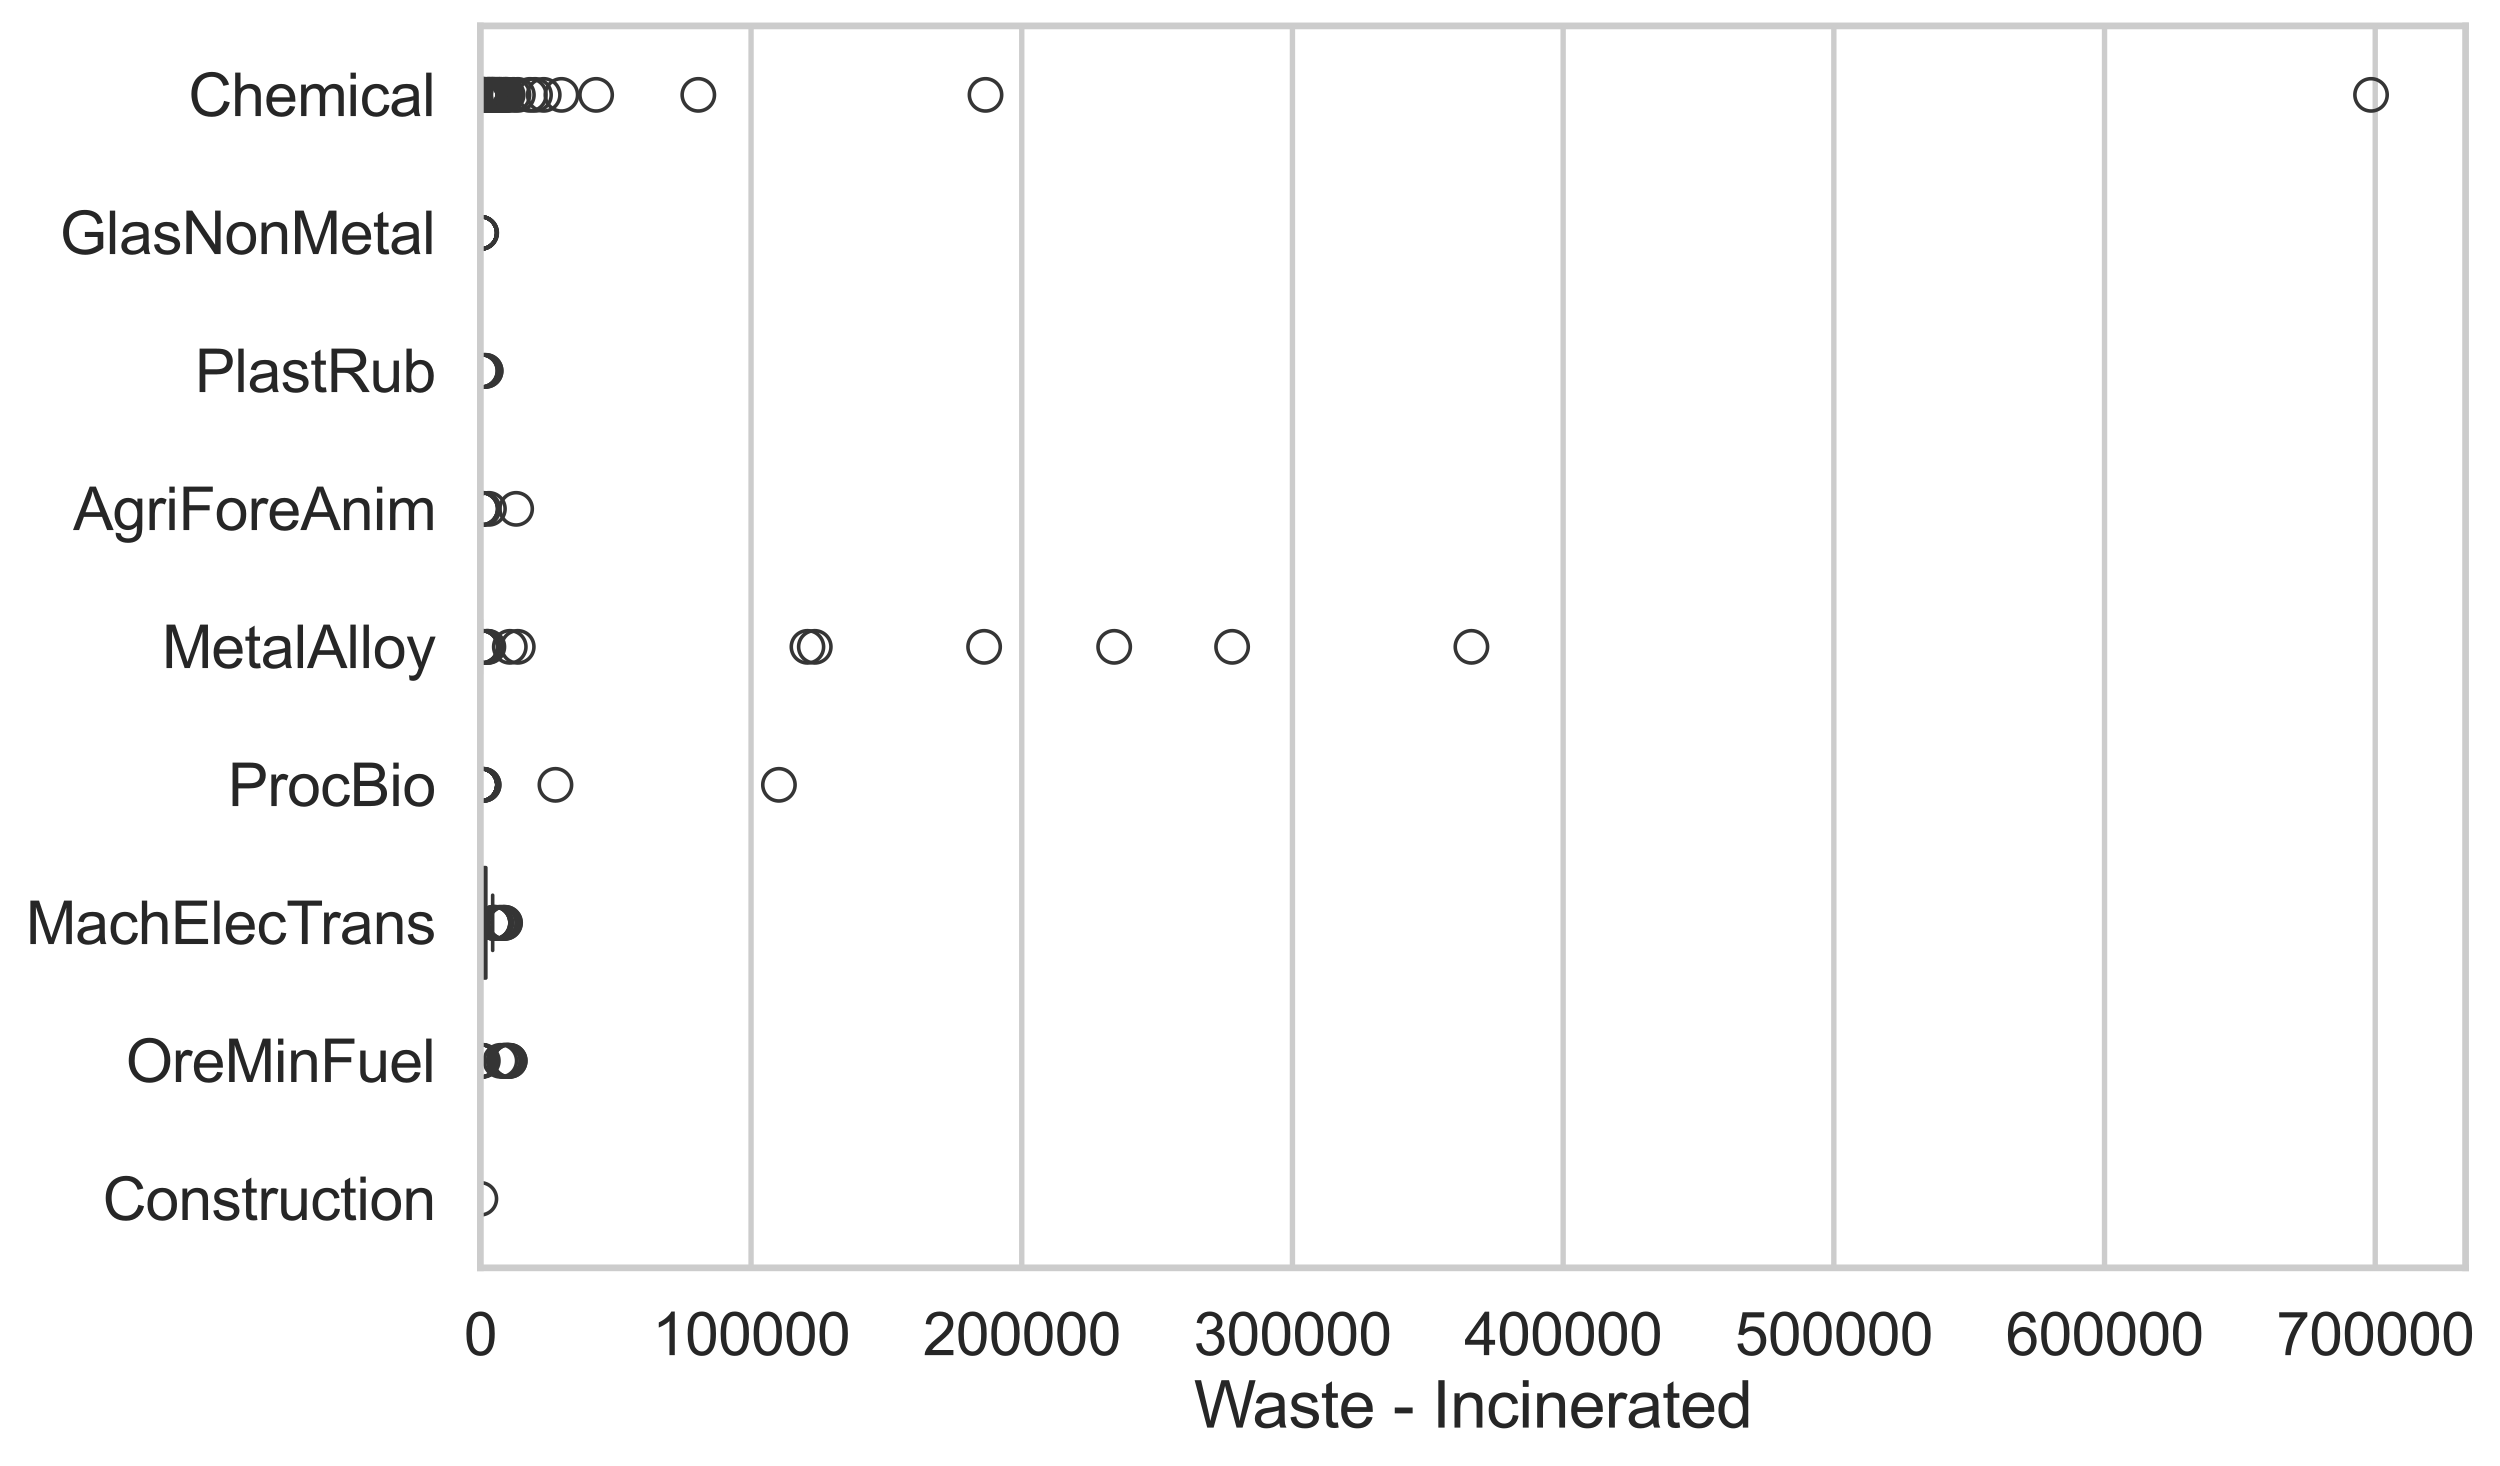 <?xml version="1.0" encoding="utf-8" standalone="no"?>
<!DOCTYPE svg PUBLIC "-//W3C//DTD SVG 1.1//EN"
  "http://www.w3.org/Graphics/SVG/1.1/DTD/svg11.dtd">
<svg xmlns:xlink="http://www.w3.org/1999/xlink" width="695.812pt" height="408.111pt" viewBox="0 0 695.812 408.111" xmlns="http://www.w3.org/2000/svg" version="1.1">
 <defs>
  <style type="text/css">*{stroke-linejoin: round; stroke-linecap: butt}</style>
 </defs>
 <g id="figure_1">
  <g id="patch_1">
   <path d="M 0 408.111 
L 695.812 408.111 
L 695.812 0 
L 0 0 
z
" style="fill: #ffffff"/>
  </g>
  <g id="axes_1">
   <g id="patch_2">
    <path d="M 133.697 352.86 
L 686.232 352.86 
L 686.232 7.2 
L 133.697 7.2 
z
" style="fill: #ffffff"/>
   </g>
   <g id="matplotlib.axis_1">
    <g id="xtick_1">
     <g id="line2d_1">
      <path d="M 133.697 352.86 
L 133.697 7.2 
" clip-path="url(#p5b70793e2a)" style="fill: none; stroke: #cccccc; stroke-width: 1.5; stroke-linecap: round"/>
     </g>
     <g id="text_1">
      <!-- 0 -->
      <g style="fill: #262626" transform="translate(129.109 377.17) scale(0.165 -0.165)">
       <defs>
        <path id="ArialMT-30" d="M 266 2259 
Q 266 3072 433 3567 
Q 600 4063 929 4331 
Q 1259 4600 1759 4600 
Q 2128 4600 2406 4451 
Q 2684 4303 2865 4023 
Q 3047 3744 3150 3342 
Q 3253 2941 3253 2259 
Q 3253 1453 3087 958 
Q 2922 463 2592 192 
Q 2263 -78 1759 -78 
Q 1097 -78 719 397 
Q 266 969 266 2259 
z
M 844 2259 
Q 844 1131 1108 757 
Q 1372 384 1759 384 
Q 2147 384 2411 759 
Q 2675 1134 2675 2259 
Q 2675 3391 2411 3762 
Q 2147 4134 1753 4134 
Q 1366 4134 1134 3806 
Q 844 3388 844 2259 
z
" transform="scale(0.016)"/>
       </defs>
       <use xlink:href="#ArialMT-30"/>
      </g>
     </g>
    </g>
    <g id="xtick_2">
     <g id="line2d_2">
      <path d="M 209.038 352.86 
L 209.038 7.2 
" clip-path="url(#p5b70793e2a)" style="fill: none; stroke: #cccccc; stroke-width: 1.5; stroke-linecap: round"/>
     </g>
     <g id="text_2">
      <!-- 100000 -->
      <g style="fill: #262626" transform="translate(181.512 377.17) scale(0.165 -0.165)">
       <defs>
        <path id="ArialMT-31" d="M 2384 0 
L 1822 0 
L 1822 3584 
Q 1619 3391 1289 3197 
Q 959 3003 697 2906 
L 697 3450 
Q 1169 3672 1522 3987 
Q 1875 4303 2022 4600 
L 2384 4600 
L 2384 0 
z
" transform="scale(0.016)"/>
       </defs>
       <use xlink:href="#ArialMT-31"/>
       <use xlink:href="#ArialMT-30" transform="translate(55.615 0)"/>
       <use xlink:href="#ArialMT-30" transform="translate(111.23 0)"/>
       <use xlink:href="#ArialMT-30" transform="translate(166.846 0)"/>
       <use xlink:href="#ArialMT-30" transform="translate(222.461 0)"/>
       <use xlink:href="#ArialMT-30" transform="translate(278.076 0)"/>
      </g>
     </g>
    </g>
    <g id="xtick_3">
     <g id="line2d_3">
      <path d="M 284.379 352.86 
L 284.379 7.2 
" clip-path="url(#p5b70793e2a)" style="fill: none; stroke: #cccccc; stroke-width: 1.5; stroke-linecap: round"/>
     </g>
     <g id="text_3">
      <!-- 200000 -->
      <g style="fill: #262626" transform="translate(256.853 377.17) scale(0.165 -0.165)">
       <defs>
        <path id="ArialMT-32" d="M 3222 541 
L 3222 0 
L 194 0 
Q 188 203 259 391 
Q 375 700 629 1000 
Q 884 1300 1366 1694 
Q 2113 2306 2375 2664 
Q 2638 3022 2638 3341 
Q 2638 3675 2398 3904 
Q 2159 4134 1775 4134 
Q 1369 4134 1125 3890 
Q 881 3647 878 3216 
L 300 3275 
Q 359 3922 746 4261 
Q 1134 4600 1788 4600 
Q 2447 4600 2831 4234 
Q 3216 3869 3216 3328 
Q 3216 3053 3103 2787 
Q 2991 2522 2730 2228 
Q 2469 1934 1863 1422 
Q 1356 997 1212 845 
Q 1069 694 975 541 
L 3222 541 
z
" transform="scale(0.016)"/>
       </defs>
       <use xlink:href="#ArialMT-32"/>
       <use xlink:href="#ArialMT-30" transform="translate(55.615 0)"/>
       <use xlink:href="#ArialMT-30" transform="translate(111.23 0)"/>
       <use xlink:href="#ArialMT-30" transform="translate(166.846 0)"/>
       <use xlink:href="#ArialMT-30" transform="translate(222.461 0)"/>
       <use xlink:href="#ArialMT-30" transform="translate(278.076 0)"/>
      </g>
     </g>
    </g>
    <g id="xtick_4">
     <g id="line2d_4">
      <path d="M 359.721 352.86 
L 359.721 7.2 
" clip-path="url(#p5b70793e2a)" style="fill: none; stroke: #cccccc; stroke-width: 1.5; stroke-linecap: round"/>
     </g>
     <g id="text_4">
      <!-- 300000 -->
      <g style="fill: #262626" transform="translate(332.194 377.17) scale(0.165 -0.165)">
       <defs>
        <path id="ArialMT-33" d="M 269 1209 
L 831 1284 
Q 928 806 1161 595 
Q 1394 384 1728 384 
Q 2125 384 2398 659 
Q 2672 934 2672 1341 
Q 2672 1728 2419 1979 
Q 2166 2231 1775 2231 
Q 1616 2231 1378 2169 
L 1441 2663 
Q 1497 2656 1531 2656 
Q 1891 2656 2178 2843 
Q 2466 3031 2466 3422 
Q 2466 3731 2256 3934 
Q 2047 4138 1716 4138 
Q 1388 4138 1169 3931 
Q 950 3725 888 3313 
L 325 3413 
Q 428 3978 793 4289 
Q 1159 4600 1703 4600 
Q 2078 4600 2393 4439 
Q 2709 4278 2876 4000 
Q 3044 3722 3044 3409 
Q 3044 3113 2884 2869 
Q 2725 2625 2413 2481 
Q 2819 2388 3044 2092 
Q 3269 1797 3269 1353 
Q 3269 753 2831 336 
Q 2394 -81 1725 -81 
Q 1122 -81 723 278 
Q 325 638 269 1209 
z
" transform="scale(0.016)"/>
       </defs>
       <use xlink:href="#ArialMT-33"/>
       <use xlink:href="#ArialMT-30" transform="translate(55.615 0)"/>
       <use xlink:href="#ArialMT-30" transform="translate(111.23 0)"/>
       <use xlink:href="#ArialMT-30" transform="translate(166.846 0)"/>
       <use xlink:href="#ArialMT-30" transform="translate(222.461 0)"/>
       <use xlink:href="#ArialMT-30" transform="translate(278.076 0)"/>
      </g>
     </g>
    </g>
    <g id="xtick_5">
     <g id="line2d_5">
      <path d="M 435.062 352.86 
L 435.062 7.2 
" clip-path="url(#p5b70793e2a)" style="fill: none; stroke: #cccccc; stroke-width: 1.5; stroke-linecap: round"/>
     </g>
     <g id="text_5">
      <!-- 400000 -->
      <g style="fill: #262626" transform="translate(407.535 377.17) scale(0.165 -0.165)">
       <defs>
        <path id="ArialMT-34" d="M 2069 0 
L 2069 1097 
L 81 1097 
L 81 1613 
L 2172 4581 
L 2631 4581 
L 2631 1613 
L 3250 1613 
L 3250 1097 
L 2631 1097 
L 2631 0 
L 2069 0 
z
M 2069 1613 
L 2069 3678 
L 634 1613 
L 2069 1613 
z
" transform="scale(0.016)"/>
       </defs>
       <use xlink:href="#ArialMT-34"/>
       <use xlink:href="#ArialMT-30" transform="translate(55.615 0)"/>
       <use xlink:href="#ArialMT-30" transform="translate(111.23 0)"/>
       <use xlink:href="#ArialMT-30" transform="translate(166.846 0)"/>
       <use xlink:href="#ArialMT-30" transform="translate(222.461 0)"/>
       <use xlink:href="#ArialMT-30" transform="translate(278.076 0)"/>
      </g>
     </g>
    </g>
    <g id="xtick_6">
     <g id="line2d_6">
      <path d="M 510.403 352.86 
L 510.403 7.2 
" clip-path="url(#p5b70793e2a)" style="fill: none; stroke: #cccccc; stroke-width: 1.5; stroke-linecap: round"/>
     </g>
     <g id="text_6">
      <!-- 500000 -->
      <g style="fill: #262626" transform="translate(482.877 377.17) scale(0.165 -0.165)">
       <defs>
        <path id="ArialMT-35" d="M 266 1200 
L 856 1250 
Q 922 819 1161 601 
Q 1400 384 1738 384 
Q 2144 384 2425 690 
Q 2706 997 2706 1503 
Q 2706 1984 2436 2262 
Q 2166 2541 1728 2541 
Q 1456 2541 1237 2417 
Q 1019 2294 894 2097 
L 366 2166 
L 809 4519 
L 3088 4519 
L 3088 3981 
L 1259 3981 
L 1013 2750 
Q 1425 3038 1878 3038 
Q 2478 3038 2890 2622 
Q 3303 2206 3303 1553 
Q 3303 931 2941 478 
Q 2500 -78 1738 -78 
Q 1113 -78 717 272 
Q 322 622 266 1200 
z
" transform="scale(0.016)"/>
       </defs>
       <use xlink:href="#ArialMT-35"/>
       <use xlink:href="#ArialMT-30" transform="translate(55.615 0)"/>
       <use xlink:href="#ArialMT-30" transform="translate(111.23 0)"/>
       <use xlink:href="#ArialMT-30" transform="translate(166.846 0)"/>
       <use xlink:href="#ArialMT-30" transform="translate(222.461 0)"/>
       <use xlink:href="#ArialMT-30" transform="translate(278.076 0)"/>
      </g>
     </g>
    </g>
    <g id="xtick_7">
     <g id="line2d_7">
      <path d="M 585.744 352.86 
L 585.744 7.2 
" clip-path="url(#p5b70793e2a)" style="fill: none; stroke: #cccccc; stroke-width: 1.5; stroke-linecap: round"/>
     </g>
     <g id="text_7">
      <!-- 600000 -->
      <g style="fill: #262626" transform="translate(558.218 377.17) scale(0.165 -0.165)">
       <defs>
        <path id="ArialMT-36" d="M 3184 3459 
L 2625 3416 
Q 2550 3747 2413 3897 
Q 2184 4138 1850 4138 
Q 1581 4138 1378 3988 
Q 1113 3794 959 3422 
Q 806 3050 800 2363 
Q 1003 2672 1297 2822 
Q 1591 2972 1913 2972 
Q 2475 2972 2870 2558 
Q 3266 2144 3266 1488 
Q 3266 1056 3080 686 
Q 2894 316 2569 119 
Q 2244 -78 1831 -78 
Q 1128 -78 684 439 
Q 241 956 241 2144 
Q 241 3472 731 4075 
Q 1159 4600 1884 4600 
Q 2425 4600 2770 4297 
Q 3116 3994 3184 3459 
z
M 888 1484 
Q 888 1194 1011 928 
Q 1134 663 1356 523 
Q 1578 384 1822 384 
Q 2178 384 2434 671 
Q 2691 959 2691 1453 
Q 2691 1928 2437 2201 
Q 2184 2475 1800 2475 
Q 1419 2475 1153 2201 
Q 888 1928 888 1484 
z
" transform="scale(0.016)"/>
       </defs>
       <use xlink:href="#ArialMT-36"/>
       <use xlink:href="#ArialMT-30" transform="translate(55.615 0)"/>
       <use xlink:href="#ArialMT-30" transform="translate(111.23 0)"/>
       <use xlink:href="#ArialMT-30" transform="translate(166.846 0)"/>
       <use xlink:href="#ArialMT-30" transform="translate(222.461 0)"/>
       <use xlink:href="#ArialMT-30" transform="translate(278.076 0)"/>
      </g>
     </g>
    </g>
    <g id="xtick_8">
     <g id="line2d_8">
      <path d="M 661.086 352.86 
L 661.086 7.2 
" clip-path="url(#p5b70793e2a)" style="fill: none; stroke: #cccccc; stroke-width: 1.5; stroke-linecap: round"/>
     </g>
     <g id="text_8">
      <!-- 700000 -->
      <g style="fill: #262626" transform="translate(633.559 377.17) scale(0.165 -0.165)">
       <defs>
        <path id="ArialMT-37" d="M 303 3981 
L 303 4522 
L 3269 4522 
L 3269 4084 
Q 2831 3619 2401 2847 
Q 1972 2075 1738 1259 
Q 1569 684 1522 0 
L 944 0 
Q 953 541 1156 1306 
Q 1359 2072 1739 2783 
Q 2119 3494 2547 3981 
L 303 3981 
z
" transform="scale(0.016)"/>
       </defs>
       <use xlink:href="#ArialMT-37"/>
       <use xlink:href="#ArialMT-30" transform="translate(55.615 0)"/>
       <use xlink:href="#ArialMT-30" transform="translate(111.23 0)"/>
       <use xlink:href="#ArialMT-30" transform="translate(166.846 0)"/>
       <use xlink:href="#ArialMT-30" transform="translate(222.461 0)"/>
       <use xlink:href="#ArialMT-30" transform="translate(278.076 0)"/>
      </g>
     </g>
    </g>
    <g id="text_9">
     <!-- Waste - Incinerated -->
     <g style="fill: #262626" transform="translate(332.273 397.334) scale(0.18 -0.18)">
      <defs>
       <path id="ArialMT-57" d="M 1294 0 
L 78 4581 
L 700 4581 
L 1397 1578 
Q 1509 1106 1591 641 
Q 1766 1375 1797 1488 
L 2669 4581 
L 3400 4581 
L 4056 2263 
Q 4303 1400 4413 641 
Q 4500 1075 4641 1638 
L 5359 4581 
L 5969 4581 
L 4713 0 
L 4128 0 
L 3163 3491 
Q 3041 3928 3019 4028 
Q 2947 3713 2884 3491 
L 1913 0 
L 1294 0 
z
" transform="scale(0.016)"/>
       <path id="ArialMT-61" d="M 2588 409 
Q 2275 144 1986 34 
Q 1697 -75 1366 -75 
Q 819 -75 525 192 
Q 231 459 231 875 
Q 231 1119 342 1320 
Q 453 1522 633 1644 
Q 813 1766 1038 1828 
Q 1203 1872 1538 1913 
Q 2219 1994 2541 2106 
Q 2544 2222 2544 2253 
Q 2544 2597 2384 2738 
Q 2169 2928 1744 2928 
Q 1347 2928 1158 2789 
Q 969 2650 878 2297 
L 328 2372 
Q 403 2725 575 2942 
Q 747 3159 1072 3276 
Q 1397 3394 1825 3394 
Q 2250 3394 2515 3294 
Q 2781 3194 2906 3042 
Q 3031 2891 3081 2659 
Q 3109 2516 3109 2141 
L 3109 1391 
Q 3109 606 3145 398 
Q 3181 191 3288 0 
L 2700 0 
Q 2613 175 2588 409 
z
M 2541 1666 
Q 2234 1541 1622 1453 
Q 1275 1403 1131 1340 
Q 988 1278 909 1158 
Q 831 1038 831 891 
Q 831 666 1001 516 
Q 1172 366 1500 366 
Q 1825 366 2078 508 
Q 2331 650 2450 897 
Q 2541 1088 2541 1459 
L 2541 1666 
z
" transform="scale(0.016)"/>
       <path id="ArialMT-73" d="M 197 991 
L 753 1078 
Q 800 744 1014 566 
Q 1228 388 1613 388 
Q 2000 388 2187 545 
Q 2375 703 2375 916 
Q 2375 1106 2209 1216 
Q 2094 1291 1634 1406 
Q 1016 1563 777 1677 
Q 538 1791 414 1992 
Q 291 2194 291 2438 
Q 291 2659 392 2848 
Q 494 3038 669 3163 
Q 800 3259 1026 3326 
Q 1253 3394 1513 3394 
Q 1903 3394 2198 3281 
Q 2494 3169 2634 2976 
Q 2775 2784 2828 2463 
L 2278 2388 
Q 2241 2644 2061 2787 
Q 1881 2931 1553 2931 
Q 1166 2931 1000 2803 
Q 834 2675 834 2503 
Q 834 2394 903 2306 
Q 972 2216 1119 2156 
Q 1203 2125 1616 2013 
Q 2213 1853 2448 1751 
Q 2684 1650 2818 1456 
Q 2953 1263 2953 975 
Q 2953 694 2789 445 
Q 2625 197 2315 61 
Q 2006 -75 1616 -75 
Q 969 -75 630 194 
Q 291 463 197 991 
z
" transform="scale(0.016)"/>
       <path id="ArialMT-74" d="M 1650 503 
L 1731 6 
Q 1494 -44 1306 -44 
Q 1000 -44 831 53 
Q 663 150 594 308 
Q 525 466 525 972 
L 525 2881 
L 113 2881 
L 113 3319 
L 525 3319 
L 525 4141 
L 1084 4478 
L 1084 3319 
L 1650 3319 
L 1650 2881 
L 1084 2881 
L 1084 941 
Q 1084 700 1114 631 
Q 1144 563 1211 522 
Q 1278 481 1403 481 
Q 1497 481 1650 503 
z
" transform="scale(0.016)"/>
       <path id="ArialMT-65" d="M 2694 1069 
L 3275 997 
Q 3138 488 2766 206 
Q 2394 -75 1816 -75 
Q 1088 -75 661 373 
Q 234 822 234 1631 
Q 234 2469 665 2931 
Q 1097 3394 1784 3394 
Q 2450 3394 2872 2941 
Q 3294 2488 3294 1666 
Q 3294 1616 3291 1516 
L 816 1516 
Q 847 969 1125 678 
Q 1403 388 1819 388 
Q 2128 388 2347 550 
Q 2566 713 2694 1069 
z
M 847 1978 
L 2700 1978 
Q 2663 2397 2488 2606 
Q 2219 2931 1791 2931 
Q 1403 2931 1139 2672 
Q 875 2413 847 1978 
z
" transform="scale(0.016)"/>
       <path id="ArialMT-20" transform="scale(0.016)"/>
       <path id="ArialMT-2d" d="M 203 1375 
L 203 1941 
L 1931 1941 
L 1931 1375 
L 203 1375 
z
" transform="scale(0.016)"/>
       <path id="ArialMT-49" d="M 597 0 
L 597 4581 
L 1203 4581 
L 1203 0 
L 597 0 
z
" transform="scale(0.016)"/>
       <path id="ArialMT-6e" d="M 422 0 
L 422 3319 
L 928 3319 
L 928 2847 
Q 1294 3394 1984 3394 
Q 2284 3394 2536 3286 
Q 2788 3178 2913 3003 
Q 3038 2828 3088 2588 
Q 3119 2431 3119 2041 
L 3119 0 
L 2556 0 
L 2556 2019 
Q 2556 2363 2490 2533 
Q 2425 2703 2258 2804 
Q 2091 2906 1866 2906 
Q 1506 2906 1245 2678 
Q 984 2450 984 1813 
L 984 0 
L 422 0 
z
" transform="scale(0.016)"/>
       <path id="ArialMT-63" d="M 2588 1216 
L 3141 1144 
Q 3050 572 2676 248 
Q 2303 -75 1759 -75 
Q 1078 -75 664 370 
Q 250 816 250 1647 
Q 250 2184 428 2587 
Q 606 2991 970 3192 
Q 1334 3394 1763 3394 
Q 2303 3394 2647 3120 
Q 2991 2847 3088 2344 
L 2541 2259 
Q 2463 2594 2264 2762 
Q 2066 2931 1784 2931 
Q 1359 2931 1093 2626 
Q 828 2322 828 1663 
Q 828 994 1084 691 
Q 1341 388 1753 388 
Q 2084 388 2306 591 
Q 2528 794 2588 1216 
z
" transform="scale(0.016)"/>
       <path id="ArialMT-69" d="M 425 3934 
L 425 4581 
L 988 4581 
L 988 3934 
L 425 3934 
z
M 425 0 
L 425 3319 
L 988 3319 
L 988 0 
L 425 0 
z
" transform="scale(0.016)"/>
       <path id="ArialMT-72" d="M 416 0 
L 416 3319 
L 922 3319 
L 922 2816 
Q 1116 3169 1280 3281 
Q 1444 3394 1641 3394 
Q 1925 3394 2219 3213 
L 2025 2691 
Q 1819 2813 1613 2813 
Q 1428 2813 1281 2702 
Q 1134 2591 1072 2394 
Q 978 2094 978 1738 
L 978 0 
L 416 0 
z
" transform="scale(0.016)"/>
       <path id="ArialMT-64" d="M 2575 0 
L 2575 419 
Q 2259 -75 1647 -75 
Q 1250 -75 917 144 
Q 584 363 401 755 
Q 219 1147 219 1656 
Q 219 2153 384 2558 
Q 550 2963 881 3178 
Q 1213 3394 1622 3394 
Q 1922 3394 2156 3267 
Q 2391 3141 2538 2938 
L 2538 4581 
L 3097 4581 
L 3097 0 
L 2575 0 
z
M 797 1656 
Q 797 1019 1065 703 
Q 1334 388 1700 388 
Q 2069 388 2326 689 
Q 2584 991 2584 1609 
Q 2584 2291 2321 2609 
Q 2059 2928 1675 2928 
Q 1300 2928 1048 2622 
Q 797 2316 797 1656 
z
" transform="scale(0.016)"/>
      </defs>
      <use xlink:href="#ArialMT-57"/>
      <use xlink:href="#ArialMT-61" transform="translate(90.635 0)"/>
      <use xlink:href="#ArialMT-73" transform="translate(146.25 0)"/>
      <use xlink:href="#ArialMT-74" transform="translate(196.25 0)"/>
      <use xlink:href="#ArialMT-65" transform="translate(224.033 0)"/>
      <use xlink:href="#ArialMT-20" transform="translate(279.648 0)"/>
      <use xlink:href="#ArialMT-2d" transform="translate(307.432 0)"/>
      <use xlink:href="#ArialMT-20" transform="translate(340.732 0)"/>
      <use xlink:href="#ArialMT-49" transform="translate(368.516 0)"/>
      <use xlink:href="#ArialMT-6e" transform="translate(396.299 0)"/>
      <use xlink:href="#ArialMT-63" transform="translate(451.914 0)"/>
      <use xlink:href="#ArialMT-69" transform="translate(501.914 0)"/>
      <use xlink:href="#ArialMT-6e" transform="translate(524.131 0)"/>
      <use xlink:href="#ArialMT-65" transform="translate(579.746 0)"/>
      <use xlink:href="#ArialMT-72" transform="translate(635.361 0)"/>
      <use xlink:href="#ArialMT-61" transform="translate(668.662 0)"/>
      <use xlink:href="#ArialMT-74" transform="translate(724.277 0)"/>
      <use xlink:href="#ArialMT-65" transform="translate(752.061 0)"/>
      <use xlink:href="#ArialMT-64" transform="translate(807.676 0)"/>
     </g>
    </g>
   </g>
   <g id="matplotlib.axis_2">
    <g id="ytick_1">
     <g id="text_10">
      <!-- Chemical -->
      <g style="fill: #262626" transform="translate(52.428 32.309) scale(0.165 -0.165)">
       <defs>
        <path id="ArialMT-43" d="M 3763 1606 
L 4369 1453 
Q 4178 706 3683 314 
Q 3188 -78 2472 -78 
Q 1731 -78 1267 223 
Q 803 525 561 1097 
Q 319 1669 319 2325 
Q 319 3041 592 3573 
Q 866 4106 1370 4382 
Q 1875 4659 2481 4659 
Q 3169 4659 3637 4309 
Q 4106 3959 4291 3325 
L 3694 3184 
Q 3534 3684 3231 3912 
Q 2928 4141 2469 4141 
Q 1941 4141 1586 3887 
Q 1231 3634 1087 3207 
Q 944 2781 944 2328 
Q 944 1744 1114 1308 
Q 1284 872 1643 656 
Q 2003 441 2422 441 
Q 2931 441 3284 734 
Q 3638 1028 3763 1606 
z
" transform="scale(0.016)"/>
        <path id="ArialMT-68" d="M 422 0 
L 422 4581 
L 984 4581 
L 984 2938 
Q 1378 3394 1978 3394 
Q 2347 3394 2619 3248 
Q 2891 3103 3008 2847 
Q 3125 2591 3125 2103 
L 3125 0 
L 2563 0 
L 2563 2103 
Q 2563 2525 2380 2717 
Q 2197 2909 1863 2909 
Q 1613 2909 1392 2779 
Q 1172 2650 1078 2428 
Q 984 2206 984 1816 
L 984 0 
L 422 0 
z
" transform="scale(0.016)"/>
        <path id="ArialMT-6d" d="M 422 0 
L 422 3319 
L 925 3319 
L 925 2853 
Q 1081 3097 1340 3245 
Q 1600 3394 1931 3394 
Q 2300 3394 2536 3241 
Q 2772 3088 2869 2813 
Q 3263 3394 3894 3394 
Q 4388 3394 4653 3120 
Q 4919 2847 4919 2278 
L 4919 0 
L 4359 0 
L 4359 2091 
Q 4359 2428 4304 2576 
Q 4250 2725 4106 2815 
Q 3963 2906 3769 2906 
Q 3419 2906 3187 2673 
Q 2956 2441 2956 1928 
L 2956 0 
L 2394 0 
L 2394 2156 
Q 2394 2531 2256 2718 
Q 2119 2906 1806 2906 
Q 1569 2906 1367 2781 
Q 1166 2656 1075 2415 
Q 984 2175 984 1722 
L 984 0 
L 422 0 
z
" transform="scale(0.016)"/>
        <path id="ArialMT-6c" d="M 409 0 
L 409 4581 
L 972 4581 
L 972 0 
L 409 0 
z
" transform="scale(0.016)"/>
       </defs>
       <use xlink:href="#ArialMT-43"/>
       <use xlink:href="#ArialMT-68" transform="translate(72.217 0)"/>
       <use xlink:href="#ArialMT-65" transform="translate(127.832 0)"/>
       <use xlink:href="#ArialMT-6d" transform="translate(183.447 0)"/>
       <use xlink:href="#ArialMT-69" transform="translate(266.748 0)"/>
       <use xlink:href="#ArialMT-63" transform="translate(288.965 0)"/>
       <use xlink:href="#ArialMT-61" transform="translate(338.965 0)"/>
       <use xlink:href="#ArialMT-6c" transform="translate(394.58 0)"/>
      </g>
     </g>
    </g>
    <g id="ytick_2">
     <g id="text_11">
      <!-- GlasNonMetal -->
      <g style="fill: #262626" transform="translate(16.659 70.715) scale(0.165 -0.165)">
       <defs>
        <path id="ArialMT-47" d="M 2638 1797 
L 2638 2334 
L 4578 2338 
L 4578 638 
Q 4131 281 3656 101 
Q 3181 -78 2681 -78 
Q 2006 -78 1454 211 
Q 903 500 622 1047 
Q 341 1594 341 2269 
Q 341 2938 620 3517 
Q 900 4097 1425 4378 
Q 1950 4659 2634 4659 
Q 3131 4659 3532 4498 
Q 3934 4338 4162 4050 
Q 4391 3763 4509 3300 
L 3963 3150 
Q 3859 3500 3706 3700 
Q 3553 3900 3268 4020 
Q 2984 4141 2638 4141 
Q 2222 4141 1919 4014 
Q 1616 3888 1430 3681 
Q 1244 3475 1141 3228 
Q 966 2803 966 2306 
Q 966 1694 1177 1281 
Q 1388 869 1791 669 
Q 2194 469 2647 469 
Q 3041 469 3416 620 
Q 3791 772 3984 944 
L 3984 1797 
L 2638 1797 
z
" transform="scale(0.016)"/>
        <path id="ArialMT-4e" d="M 488 0 
L 488 4581 
L 1109 4581 
L 3516 984 
L 3516 4581 
L 4097 4581 
L 4097 0 
L 3475 0 
L 1069 3600 
L 1069 0 
L 488 0 
z
" transform="scale(0.016)"/>
        <path id="ArialMT-6f" d="M 213 1659 
Q 213 2581 725 3025 
Q 1153 3394 1769 3394 
Q 2453 3394 2887 2945 
Q 3322 2497 3322 1706 
Q 3322 1066 3130 698 
Q 2938 331 2570 128 
Q 2203 -75 1769 -75 
Q 1072 -75 642 372 
Q 213 819 213 1659 
z
M 791 1659 
Q 791 1022 1069 705 
Q 1347 388 1769 388 
Q 2188 388 2466 706 
Q 2744 1025 2744 1678 
Q 2744 2294 2464 2611 
Q 2184 2928 1769 2928 
Q 1347 2928 1069 2612 
Q 791 2297 791 1659 
z
" transform="scale(0.016)"/>
        <path id="ArialMT-4d" d="M 475 0 
L 475 4581 
L 1388 4581 
L 2472 1338 
Q 2622 884 2691 659 
Q 2769 909 2934 1394 
L 4031 4581 
L 4847 4581 
L 4847 0 
L 4263 0 
L 4263 3834 
L 2931 0 
L 2384 0 
L 1059 3900 
L 1059 0 
L 475 0 
z
" transform="scale(0.016)"/>
       </defs>
       <use xlink:href="#ArialMT-47"/>
       <use xlink:href="#ArialMT-6c" transform="translate(77.783 0)"/>
       <use xlink:href="#ArialMT-61" transform="translate(100 0)"/>
       <use xlink:href="#ArialMT-73" transform="translate(155.615 0)"/>
       <use xlink:href="#ArialMT-4e" transform="translate(205.615 0)"/>
       <use xlink:href="#ArialMT-6f" transform="translate(277.832 0)"/>
       <use xlink:href="#ArialMT-6e" transform="translate(333.447 0)"/>
       <use xlink:href="#ArialMT-4d" transform="translate(389.062 0)"/>
       <use xlink:href="#ArialMT-65" transform="translate(472.363 0)"/>
       <use xlink:href="#ArialMT-74" transform="translate(527.979 0)"/>
       <use xlink:href="#ArialMT-61" transform="translate(555.762 0)"/>
       <use xlink:href="#ArialMT-6c" transform="translate(611.377 0)"/>
      </g>
     </g>
    </g>
    <g id="ytick_3">
     <g id="text_12">
      <!-- PlastRub -->
      <g style="fill: #262626" transform="translate(54.248 109.122) scale(0.165 -0.165)">
       <defs>
        <path id="ArialMT-50" d="M 494 0 
L 494 4581 
L 2222 4581 
Q 2678 4581 2919 4538 
Q 3256 4481 3484 4323 
Q 3713 4166 3852 3881 
Q 3991 3597 3991 3256 
Q 3991 2672 3619 2267 
Q 3247 1863 2275 1863 
L 1100 1863 
L 1100 0 
L 494 0 
z
M 1100 2403 
L 2284 2403 
Q 2872 2403 3119 2622 
Q 3366 2841 3366 3238 
Q 3366 3525 3220 3729 
Q 3075 3934 2838 4000 
Q 2684 4041 2272 4041 
L 1100 4041 
L 1100 2403 
z
" transform="scale(0.016)"/>
        <path id="ArialMT-52" d="M 503 0 
L 503 4581 
L 2534 4581 
Q 3147 4581 3465 4457 
Q 3784 4334 3975 4021 
Q 4166 3709 4166 3331 
Q 4166 2844 3850 2509 
Q 3534 2175 2875 2084 
Q 3116 1969 3241 1856 
Q 3506 1613 3744 1247 
L 4541 0 
L 3778 0 
L 3172 953 
Q 2906 1366 2734 1584 
Q 2563 1803 2427 1890 
Q 2291 1978 2150 2013 
Q 2047 2034 1813 2034 
L 1109 2034 
L 1109 0 
L 503 0 
z
M 1109 2559 
L 2413 2559 
Q 2828 2559 3062 2645 
Q 3297 2731 3419 2920 
Q 3541 3109 3541 3331 
Q 3541 3656 3305 3865 
Q 3069 4075 2559 4075 
L 1109 4075 
L 1109 2559 
z
" transform="scale(0.016)"/>
        <path id="ArialMT-75" d="M 2597 0 
L 2597 488 
Q 2209 -75 1544 -75 
Q 1250 -75 995 37 
Q 741 150 617 320 
Q 494 491 444 738 
Q 409 903 409 1263 
L 409 3319 
L 972 3319 
L 972 1478 
Q 972 1038 1006 884 
Q 1059 663 1231 536 
Q 1403 409 1656 409 
Q 1909 409 2131 539 
Q 2353 669 2445 892 
Q 2538 1116 2538 1541 
L 2538 3319 
L 3100 3319 
L 3100 0 
L 2597 0 
z
" transform="scale(0.016)"/>
        <path id="ArialMT-62" d="M 941 0 
L 419 0 
L 419 4581 
L 981 4581 
L 981 2947 
Q 1338 3394 1891 3394 
Q 2197 3394 2470 3270 
Q 2744 3147 2920 2923 
Q 3097 2700 3197 2384 
Q 3297 2069 3297 1709 
Q 3297 856 2875 390 
Q 2453 -75 1863 -75 
Q 1275 -75 941 416 
L 941 0 
z
M 934 1684 
Q 934 1088 1097 822 
Q 1363 388 1816 388 
Q 2184 388 2453 708 
Q 2722 1028 2722 1663 
Q 2722 2313 2464 2622 
Q 2206 2931 1841 2931 
Q 1472 2931 1203 2611 
Q 934 2291 934 1684 
z
" transform="scale(0.016)"/>
       </defs>
       <use xlink:href="#ArialMT-50"/>
       <use xlink:href="#ArialMT-6c" transform="translate(66.699 0)"/>
       <use xlink:href="#ArialMT-61" transform="translate(88.916 0)"/>
       <use xlink:href="#ArialMT-73" transform="translate(144.531 0)"/>
       <use xlink:href="#ArialMT-74" transform="translate(194.531 0)"/>
       <use xlink:href="#ArialMT-52" transform="translate(222.314 0)"/>
       <use xlink:href="#ArialMT-75" transform="translate(294.531 0)"/>
       <use xlink:href="#ArialMT-62" transform="translate(350.146 0)"/>
      </g>
     </g>
    </g>
    <g id="ytick_4">
     <g id="text_13">
      <!-- AgriForeAnim -->
      <g style="fill: #262626" transform="translate(20.341 147.529) scale(0.165 -0.165)">
       <defs>
        <path id="ArialMT-41" d="M -9 0 
L 1750 4581 
L 2403 4581 
L 4278 0 
L 3588 0 
L 3053 1388 
L 1138 1388 
L 634 0 
L -9 0 
z
M 1313 1881 
L 2866 1881 
L 2388 3150 
Q 2169 3728 2063 4100 
Q 1975 3659 1816 3225 
L 1313 1881 
z
" transform="scale(0.016)"/>
        <path id="ArialMT-67" d="M 319 -275 
L 866 -356 
Q 900 -609 1056 -725 
Q 1266 -881 1628 -881 
Q 2019 -881 2231 -725 
Q 2444 -569 2519 -288 
Q 2563 -116 2559 434 
Q 2191 0 1641 0 
Q 956 0 581 494 
Q 206 988 206 1678 
Q 206 2153 378 2554 
Q 550 2956 876 3175 
Q 1203 3394 1644 3394 
Q 2231 3394 2613 2919 
L 2613 3319 
L 3131 3319 
L 3131 450 
Q 3131 -325 2973 -648 
Q 2816 -972 2473 -1159 
Q 2131 -1347 1631 -1347 
Q 1038 -1347 672 -1080 
Q 306 -813 319 -275 
z
M 784 1719 
Q 784 1066 1043 766 
Q 1303 466 1694 466 
Q 2081 466 2343 764 
Q 2606 1063 2606 1700 
Q 2606 2309 2336 2618 
Q 2066 2928 1684 2928 
Q 1309 2928 1046 2623 
Q 784 2319 784 1719 
z
" transform="scale(0.016)"/>
        <path id="ArialMT-46" d="M 525 0 
L 525 4581 
L 3616 4581 
L 3616 4041 
L 1131 4041 
L 1131 2622 
L 3281 2622 
L 3281 2081 
L 1131 2081 
L 1131 0 
L 525 0 
z
" transform="scale(0.016)"/>
       </defs>
       <use xlink:href="#ArialMT-41"/>
       <use xlink:href="#ArialMT-67" transform="translate(66.699 0)"/>
       <use xlink:href="#ArialMT-72" transform="translate(122.314 0)"/>
       <use xlink:href="#ArialMT-69" transform="translate(155.615 0)"/>
       <use xlink:href="#ArialMT-46" transform="translate(177.832 0)"/>
       <use xlink:href="#ArialMT-6f" transform="translate(238.916 0)"/>
       <use xlink:href="#ArialMT-72" transform="translate(294.531 0)"/>
       <use xlink:href="#ArialMT-65" transform="translate(327.832 0)"/>
       <use xlink:href="#ArialMT-41" transform="translate(383.447 0)"/>
       <use xlink:href="#ArialMT-6e" transform="translate(450.146 0)"/>
       <use xlink:href="#ArialMT-69" transform="translate(505.762 0)"/>
       <use xlink:href="#ArialMT-6d" transform="translate(527.979 0)"/>
      </g>
     </g>
    </g>
    <g id="ytick_5">
     <g id="text_14">
      <!-- MetalAlloy -->
      <g style="fill: #262626" transform="translate(45.088 185.935) scale(0.165 -0.165)">
       <defs>
        <path id="ArialMT-79" d="M 397 -1278 
L 334 -750 
Q 519 -800 656 -800 
Q 844 -800 956 -737 
Q 1069 -675 1141 -563 
Q 1194 -478 1313 -144 
Q 1328 -97 1363 -6 
L 103 3319 
L 709 3319 
L 1400 1397 
Q 1534 1031 1641 628 
Q 1738 1016 1872 1384 
L 2581 3319 
L 3144 3319 
L 1881 -56 
Q 1678 -603 1566 -809 
Q 1416 -1088 1222 -1217 
Q 1028 -1347 759 -1347 
Q 597 -1347 397 -1278 
z
" transform="scale(0.016)"/>
       </defs>
       <use xlink:href="#ArialMT-4d"/>
       <use xlink:href="#ArialMT-65" transform="translate(83.301 0)"/>
       <use xlink:href="#ArialMT-74" transform="translate(138.916 0)"/>
       <use xlink:href="#ArialMT-61" transform="translate(166.699 0)"/>
       <use xlink:href="#ArialMT-6c" transform="translate(222.314 0)"/>
       <use xlink:href="#ArialMT-41" transform="translate(244.531 0)"/>
       <use xlink:href="#ArialMT-6c" transform="translate(311.23 0)"/>
       <use xlink:href="#ArialMT-6c" transform="translate(333.447 0)"/>
       <use xlink:href="#ArialMT-6f" transform="translate(355.664 0)"/>
       <use xlink:href="#ArialMT-79" transform="translate(411.279 0)"/>
      </g>
     </g>
    </g>
    <g id="ytick_6">
     <g id="text_15">
      <!-- ProcBio -->
      <g style="fill: #262626" transform="translate(63.424 224.342) scale(0.165 -0.165)">
       <defs>
        <path id="ArialMT-42" d="M 469 0 
L 469 4581 
L 2188 4581 
Q 2713 4581 3030 4442 
Q 3347 4303 3526 4014 
Q 3706 3725 3706 3409 
Q 3706 3116 3547 2856 
Q 3388 2597 3066 2438 
Q 3481 2316 3704 2022 
Q 3928 1728 3928 1328 
Q 3928 1006 3792 729 
Q 3656 453 3456 303 
Q 3256 153 2954 76 
Q 2653 0 2216 0 
L 469 0 
z
M 1075 2656 
L 2066 2656 
Q 2469 2656 2644 2709 
Q 2875 2778 2992 2937 
Q 3109 3097 3109 3338 
Q 3109 3566 3000 3739 
Q 2891 3913 2687 3977 
Q 2484 4041 1991 4041 
L 1075 4041 
L 1075 2656 
z
M 1075 541 
L 2216 541 
Q 2509 541 2628 563 
Q 2838 600 2978 687 
Q 3119 775 3209 942 
Q 3300 1109 3300 1328 
Q 3300 1584 3169 1773 
Q 3038 1963 2805 2039 
Q 2572 2116 2134 2116 
L 1075 2116 
L 1075 541 
z
" transform="scale(0.016)"/>
       </defs>
       <use xlink:href="#ArialMT-50"/>
       <use xlink:href="#ArialMT-72" transform="translate(66.699 0)"/>
       <use xlink:href="#ArialMT-6f" transform="translate(100 0)"/>
       <use xlink:href="#ArialMT-63" transform="translate(155.615 0)"/>
       <use xlink:href="#ArialMT-42" transform="translate(205.615 0)"/>
       <use xlink:href="#ArialMT-69" transform="translate(272.314 0)"/>
       <use xlink:href="#ArialMT-6f" transform="translate(294.531 0)"/>
      </g>
     </g>
    </g>
    <g id="ytick_7">
     <g id="text_16">
      <!-- MachElecTrans -->
      <g style="fill: #262626" transform="translate(7.2 262.749) scale(0.165 -0.165)">
       <defs>
        <path id="ArialMT-45" d="M 506 0 
L 506 4581 
L 3819 4581 
L 3819 4041 
L 1113 4041 
L 1113 2638 
L 3647 2638 
L 3647 2100 
L 1113 2100 
L 1113 541 
L 3925 541 
L 3925 0 
L 506 0 
z
" transform="scale(0.016)"/>
        <path id="ArialMT-54" d="M 1659 0 
L 1659 4041 
L 150 4041 
L 150 4581 
L 3781 4581 
L 3781 4041 
L 2266 4041 
L 2266 0 
L 1659 0 
z
" transform="scale(0.016)"/>
       </defs>
       <use xlink:href="#ArialMT-4d"/>
       <use xlink:href="#ArialMT-61" transform="translate(83.301 0)"/>
       <use xlink:href="#ArialMT-63" transform="translate(138.916 0)"/>
       <use xlink:href="#ArialMT-68" transform="translate(188.916 0)"/>
       <use xlink:href="#ArialMT-45" transform="translate(244.531 0)"/>
       <use xlink:href="#ArialMT-6c" transform="translate(311.23 0)"/>
       <use xlink:href="#ArialMT-65" transform="translate(333.447 0)"/>
       <use xlink:href="#ArialMT-63" transform="translate(389.062 0)"/>
       <use xlink:href="#ArialMT-54" transform="translate(439.062 0)"/>
       <use xlink:href="#ArialMT-72" transform="translate(496.396 0)"/>
       <use xlink:href="#ArialMT-61" transform="translate(529.697 0)"/>
       <use xlink:href="#ArialMT-6e" transform="translate(585.312 0)"/>
       <use xlink:href="#ArialMT-73" transform="translate(640.928 0)"/>
      </g>
     </g>
    </g>
    <g id="ytick_8">
     <g id="text_17">
      <!-- OreMinFuel -->
      <g style="fill: #262626" transform="translate(35.013 301.155) scale(0.165 -0.165)">
       <defs>
        <path id="ArialMT-4f" d="M 309 2231 
Q 309 3372 921 4017 
Q 1534 4663 2503 4663 
Q 3138 4663 3647 4359 
Q 4156 4056 4423 3514 
Q 4691 2972 4691 2284 
Q 4691 1588 4409 1038 
Q 4128 488 3612 205 
Q 3097 -78 2500 -78 
Q 1853 -78 1343 234 
Q 834 547 571 1087 
Q 309 1628 309 2231 
z
M 934 2222 
Q 934 1394 1379 917 
Q 1825 441 2497 441 
Q 3181 441 3623 922 
Q 4066 1403 4066 2288 
Q 4066 2847 3877 3264 
Q 3688 3681 3323 3911 
Q 2959 4141 2506 4141 
Q 1863 4141 1398 3698 
Q 934 3256 934 2222 
z
" transform="scale(0.016)"/>
       </defs>
       <use xlink:href="#ArialMT-4f"/>
       <use xlink:href="#ArialMT-72" transform="translate(77.783 0)"/>
       <use xlink:href="#ArialMT-65" transform="translate(111.084 0)"/>
       <use xlink:href="#ArialMT-4d" transform="translate(166.699 0)"/>
       <use xlink:href="#ArialMT-69" transform="translate(250 0)"/>
       <use xlink:href="#ArialMT-6e" transform="translate(272.217 0)"/>
       <use xlink:href="#ArialMT-46" transform="translate(327.832 0)"/>
       <use xlink:href="#ArialMT-75" transform="translate(388.916 0)"/>
       <use xlink:href="#ArialMT-65" transform="translate(444.531 0)"/>
       <use xlink:href="#ArialMT-6c" transform="translate(500.146 0)"/>
      </g>
     </g>
    </g>
    <g id="ytick_9">
     <g id="text_18">
      <!-- Construction -->
      <g style="fill: #262626" transform="translate(28.575 339.562) scale(0.165 -0.165)">
       <use xlink:href="#ArialMT-43"/>
       <use xlink:href="#ArialMT-6f" transform="translate(72.217 0)"/>
       <use xlink:href="#ArialMT-6e" transform="translate(127.832 0)"/>
       <use xlink:href="#ArialMT-73" transform="translate(183.447 0)"/>
       <use xlink:href="#ArialMT-74" transform="translate(233.447 0)"/>
       <use xlink:href="#ArialMT-72" transform="translate(261.23 0)"/>
       <use xlink:href="#ArialMT-75" transform="translate(294.531 0)"/>
       <use xlink:href="#ArialMT-63" transform="translate(350.146 0)"/>
       <use xlink:href="#ArialMT-74" transform="translate(400.146 0)"/>
       <use xlink:href="#ArialMT-69" transform="translate(427.93 0)"/>
       <use xlink:href="#ArialMT-6f" transform="translate(450.146 0)"/>
       <use xlink:href="#ArialMT-6e" transform="translate(505.762 0)"/>
      </g>
     </g>
    </g>
   </g>
   <g id="patch_3">
    <path d="M 133.708 11.041 
L 133.708 41.766 
L 133.742 41.766 
L 133.742 11.041 
L 133.708 11.041 
z
" clip-path="url(#p5b70793e2a)" style="fill: #ca74db; stroke: #353535; stroke-linejoin: miter"/>
   </g>
   <g id="line2d_9">
    <path d="M 133.708 26.403 
L 133.697 26.403 
" clip-path="url(#p5b70793e2a)" style="fill: none; stroke: #353535"/>
   </g>
   <g id="line2d_10">
    <path d="M 133.742 26.403 
L 133.788 26.403 
" clip-path="url(#p5b70793e2a)" style="fill: none; stroke: #353535"/>
   </g>
   <g id="line2d_11">
    <path d="M 133.697 18.722 
L 133.697 34.085 
" clip-path="url(#p5b70793e2a)" style="fill: none; stroke: #353535; stroke-linecap: round"/>
   </g>
   <g id="line2d_12">
    <path d="M 133.788 18.722 
L 133.788 34.085 
" clip-path="url(#p5b70793e2a)" style="fill: none; stroke: #353535; stroke-linecap: round"/>
   </g>
   <g id="line2d_13">
    <defs>
     <path id="m8853b391bd" d="M 0 4.5 
C 1.193 4.5 2.338 4.026 3.182 3.182 
C 4.026 2.338 4.5 1.193 4.5 0 
C 4.5 -1.193 4.026 -2.338 3.182 -3.182 
C 2.338 -4.026 1.193 -4.5 0 -4.5 
C -1.193 -4.5 -2.338 -4.026 -3.182 -3.182 
C -4.026 -2.338 -4.5 -1.193 -4.5 0 
C -4.5 1.193 -4.026 2.338 -3.182 3.182 
C -2.338 4.026 -1.193 4.5 0 4.5 
z
" style="stroke: #353535"/>
    </defs>
    <g clip-path="url(#p5b70793e2a)">
     <use xlink:href="#m8853b391bd" x="136.723" y="26.403" style="fill-opacity: 0; stroke: #353535"/>
     <use xlink:href="#m8853b391bd" x="156.252" y="26.403" style="fill-opacity: 0; stroke: #353535"/>
     <use xlink:href="#m8853b391bd" x="133.795" y="26.403" style="fill-opacity: 0; stroke: #353535"/>
     <use xlink:href="#m8853b391bd" x="134.003" y="26.403" style="fill-opacity: 0; stroke: #353535"/>
     <use xlink:href="#m8853b391bd" x="134.046" y="26.403" style="fill-opacity: 0; stroke: #353535"/>
     <use xlink:href="#m8853b391bd" x="133.816" y="26.403" style="fill-opacity: 0; stroke: #353535"/>
     <use xlink:href="#m8853b391bd" x="136.001" y="26.403" style="fill-opacity: 0; stroke: #353535"/>
     <use xlink:href="#m8853b391bd" x="135.213" y="26.403" style="fill-opacity: 0; stroke: #353535"/>
     <use xlink:href="#m8853b391bd" x="134.204" y="26.403" style="fill-opacity: 0; stroke: #353535"/>
     <use xlink:href="#m8853b391bd" x="134.327" y="26.403" style="fill-opacity: 0; stroke: #353535"/>
     <use xlink:href="#m8853b391bd" x="133.97" y="26.403" style="fill-opacity: 0; stroke: #353535"/>
     <use xlink:href="#m8853b391bd" x="133.798" y="26.403" style="fill-opacity: 0; stroke: #353535"/>
     <use xlink:href="#m8853b391bd" x="139.293" y="26.403" style="fill-opacity: 0; stroke: #353535"/>
     <use xlink:href="#m8853b391bd" x="133.807" y="26.403" style="fill-opacity: 0; stroke: #353535"/>
     <use xlink:href="#m8853b391bd" x="135.512" y="26.403" style="fill-opacity: 0; stroke: #353535"/>
     <use xlink:href="#m8853b391bd" x="133.973" y="26.403" style="fill-opacity: 0; stroke: #353535"/>
     <use xlink:href="#m8853b391bd" x="133.802" y="26.403" style="fill-opacity: 0; stroke: #353535"/>
     <use xlink:href="#m8853b391bd" x="135.912" y="26.403" style="fill-opacity: 0; stroke: #353535"/>
     <use xlink:href="#m8853b391bd" x="134.477" y="26.403" style="fill-opacity: 0; stroke: #353535"/>
     <use xlink:href="#m8853b391bd" x="137.499" y="26.403" style="fill-opacity: 0; stroke: #353535"/>
     <use xlink:href="#m8853b391bd" x="139.246" y="26.403" style="fill-opacity: 0; stroke: #353535"/>
     <use xlink:href="#m8853b391bd" x="136.108" y="26.403" style="fill-opacity: 0; stroke: #353535"/>
     <use xlink:href="#m8853b391bd" x="133.796" y="26.403" style="fill-opacity: 0; stroke: #353535"/>
     <use xlink:href="#m8853b391bd" x="134.131" y="26.403" style="fill-opacity: 0; stroke: #353535"/>
     <use xlink:href="#m8853b391bd" x="136.076" y="26.403" style="fill-opacity: 0; stroke: #353535"/>
     <use xlink:href="#m8853b391bd" x="133.819" y="26.403" style="fill-opacity: 0; stroke: #353535"/>
     <use xlink:href="#m8853b391bd" x="134.039" y="26.403" style="fill-opacity: 0; stroke: #353535"/>
     <use xlink:href="#m8853b391bd" x="133.899" y="26.403" style="fill-opacity: 0; stroke: #353535"/>
     <use xlink:href="#m8853b391bd" x="138.718" y="26.403" style="fill-opacity: 0; stroke: #353535"/>
     <use xlink:href="#m8853b391bd" x="133.893" y="26.403" style="fill-opacity: 0; stroke: #353535"/>
     <use xlink:href="#m8853b391bd" x="133.821" y="26.403" style="fill-opacity: 0; stroke: #353535"/>
     <use xlink:href="#m8853b391bd" x="137.799" y="26.403" style="fill-opacity: 0; stroke: #353535"/>
     <use xlink:href="#m8853b391bd" x="134.816" y="26.403" style="fill-opacity: 0; stroke: #353535"/>
     <use xlink:href="#m8853b391bd" x="136.578" y="26.403" style="fill-opacity: 0; stroke: #353535"/>
     <use xlink:href="#m8853b391bd" x="133.894" y="26.403" style="fill-opacity: 0; stroke: #353535"/>
     <use xlink:href="#m8853b391bd" x="136.796" y="26.403" style="fill-opacity: 0; stroke: #353535"/>
     <use xlink:href="#m8853b391bd" x="134.09" y="26.403" style="fill-opacity: 0; stroke: #353535"/>
     <use xlink:href="#m8853b391bd" x="134.033" y="26.403" style="fill-opacity: 0; stroke: #353535"/>
     <use xlink:href="#m8853b391bd" x="137.09" y="26.403" style="fill-opacity: 0; stroke: #353535"/>
     <use xlink:href="#m8853b391bd" x="138.937" y="26.403" style="fill-opacity: 0; stroke: #353535"/>
     <use xlink:href="#m8853b391bd" x="134.147" y="26.403" style="fill-opacity: 0; stroke: #353535"/>
     <use xlink:href="#m8853b391bd" x="133.858" y="26.403" style="fill-opacity: 0; stroke: #353535"/>
     <use xlink:href="#m8853b391bd" x="133.932" y="26.403" style="fill-opacity: 0; stroke: #353535"/>
     <use xlink:href="#m8853b391bd" x="133.839" y="26.403" style="fill-opacity: 0; stroke: #353535"/>
     <use xlink:href="#m8853b391bd" x="133.812" y="26.403" style="fill-opacity: 0; stroke: #353535"/>
     <use xlink:href="#m8853b391bd" x="139.917" y="26.403" style="fill-opacity: 0; stroke: #353535"/>
     <use xlink:href="#m8853b391bd" x="134.102" y="26.403" style="fill-opacity: 0; stroke: #353535"/>
     <use xlink:href="#m8853b391bd" x="134.031" y="26.403" style="fill-opacity: 0; stroke: #353535"/>
     <use xlink:href="#m8853b391bd" x="140.874" y="26.403" style="fill-opacity: 0; stroke: #353535"/>
     <use xlink:href="#m8853b391bd" x="134.504" y="26.403" style="fill-opacity: 0; stroke: #353535"/>
     <use xlink:href="#m8853b391bd" x="133.891" y="26.403" style="fill-opacity: 0; stroke: #353535"/>
     <use xlink:href="#m8853b391bd" x="133.82" y="26.403" style="fill-opacity: 0; stroke: #353535"/>
     <use xlink:href="#m8853b391bd" x="147.474" y="26.403" style="fill-opacity: 0; stroke: #353535"/>
     <use xlink:href="#m8853b391bd" x="134.016" y="26.403" style="fill-opacity: 0; stroke: #353535"/>
     <use xlink:href="#m8853b391bd" x="141.294" y="26.403" style="fill-opacity: 0; stroke: #353535"/>
     <use xlink:href="#m8853b391bd" x="133.797" y="26.403" style="fill-opacity: 0; stroke: #353535"/>
     <use xlink:href="#m8853b391bd" x="137.266" y="26.403" style="fill-opacity: 0; stroke: #353535"/>
     <use xlink:href="#m8853b391bd" x="134.199" y="26.403" style="fill-opacity: 0; stroke: #353535"/>
     <use xlink:href="#m8853b391bd" x="659.921" y="26.403" style="fill-opacity: 0; stroke: #353535"/>
     <use xlink:href="#m8853b391bd" x="274.293" y="26.403" style="fill-opacity: 0; stroke: #353535"/>
     <use xlink:href="#m8853b391bd" x="165.914" y="26.403" style="fill-opacity: 0; stroke: #353535"/>
     <use xlink:href="#m8853b391bd" x="134.086" y="26.403" style="fill-opacity: 0; stroke: #353535"/>
     <use xlink:href="#m8853b391bd" x="138.373" y="26.403" style="fill-opacity: 0; stroke: #353535"/>
     <use xlink:href="#m8853b391bd" x="133.798" y="26.403" style="fill-opacity: 0; stroke: #353535"/>
     <use xlink:href="#m8853b391bd" x="140.303" y="26.403" style="fill-opacity: 0; stroke: #353535"/>
     <use xlink:href="#m8853b391bd" x="134.469" y="26.403" style="fill-opacity: 0; stroke: #353535"/>
     <use xlink:href="#m8853b391bd" x="144.142" y="26.403" style="fill-opacity: 0; stroke: #353535"/>
     <use xlink:href="#m8853b391bd" x="134.62" y="26.403" style="fill-opacity: 0; stroke: #353535"/>
     <use xlink:href="#m8853b391bd" x="140.567" y="26.403" style="fill-opacity: 0; stroke: #353535"/>
     <use xlink:href="#m8853b391bd" x="138.058" y="26.403" style="fill-opacity: 0; stroke: #353535"/>
     <use xlink:href="#m8853b391bd" x="151.333" y="26.403" style="fill-opacity: 0; stroke: #353535"/>
     <use xlink:href="#m8853b391bd" x="140.932" y="26.403" style="fill-opacity: 0; stroke: #353535"/>
     <use xlink:href="#m8853b391bd" x="133.933" y="26.403" style="fill-opacity: 0; stroke: #353535"/>
     <use xlink:href="#m8853b391bd" x="194.358" y="26.403" style="fill-opacity: 0; stroke: #353535"/>
     <use xlink:href="#m8853b391bd" x="137.238" y="26.403" style="fill-opacity: 0; stroke: #353535"/>
     <use xlink:href="#m8853b391bd" x="142.912" y="26.403" style="fill-opacity: 0; stroke: #353535"/>
     <use xlink:href="#m8853b391bd" x="148.908" y="26.403" style="fill-opacity: 0; stroke: #353535"/>
    </g>
   </g>
   <g id="patch_4">
    <path d="M 133.698 49.447 
L 133.698 80.173 
L 133.711 80.173 
L 133.711 49.447 
L 133.698 49.447 
z
" clip-path="url(#p5b70793e2a)" style="fill: #5ca236; stroke: #353535; stroke-linejoin: miter"/>
   </g>
   <g id="line2d_14">
    <path d="M 133.698 64.81 
L 133.697 64.81 
" clip-path="url(#p5b70793e2a)" style="fill: none; stroke: #353535"/>
   </g>
   <g id="line2d_15">
    <path d="M 133.711 64.81 
L 133.729 64.81 
" clip-path="url(#p5b70793e2a)" style="fill: none; stroke: #353535"/>
   </g>
   <g id="line2d_16">
    <path d="M 133.697 57.129 
L 133.697 72.491 
" clip-path="url(#p5b70793e2a)" style="fill: none; stroke: #353535; stroke-linecap: round"/>
   </g>
   <g id="line2d_17">
    <path d="M 133.729 57.129 
L 133.729 72.491 
" clip-path="url(#p5b70793e2a)" style="fill: none; stroke: #353535; stroke-linecap: round"/>
   </g>
   <g id="line2d_18">
    <g clip-path="url(#p5b70793e2a)">
     <use xlink:href="#m8853b391bd" x="133.745" y="64.81" style="fill-opacity: 0; stroke: #353535"/>
     <use xlink:href="#m8853b391bd" x="133.731" y="64.81" style="fill-opacity: 0; stroke: #353535"/>
     <use xlink:href="#m8853b391bd" x="133.73" y="64.81" style="fill-opacity: 0; stroke: #353535"/>
     <use xlink:href="#m8853b391bd" x="133.735" y="64.81" style="fill-opacity: 0; stroke: #353535"/>
     <use xlink:href="#m8853b391bd" x="133.737" y="64.81" style="fill-opacity: 0; stroke: #353535"/>
     <use xlink:href="#m8853b391bd" x="133.73" y="64.81" style="fill-opacity: 0; stroke: #353535"/>
     <use xlink:href="#m8853b391bd" x="133.803" y="64.81" style="fill-opacity: 0; stroke: #353535"/>
     <use xlink:href="#m8853b391bd" x="133.734" y="64.81" style="fill-opacity: 0; stroke: #353535"/>
     <use xlink:href="#m8853b391bd" x="133.741" y="64.81" style="fill-opacity: 0; stroke: #353535"/>
     <use xlink:href="#m8853b391bd" x="133.736" y="64.81" style="fill-opacity: 0; stroke: #353535"/>
     <use xlink:href="#m8853b391bd" x="133.738" y="64.81" style="fill-opacity: 0; stroke: #353535"/>
     <use xlink:href="#m8853b391bd" x="133.896" y="64.81" style="fill-opacity: 0; stroke: #353535"/>
     <use xlink:href="#m8853b391bd" x="133.76" y="64.81" style="fill-opacity: 0; stroke: #353535"/>
     <use xlink:href="#m8853b391bd" x="133.789" y="64.81" style="fill-opacity: 0; stroke: #353535"/>
     <use xlink:href="#m8853b391bd" x="133.926" y="64.81" style="fill-opacity: 0; stroke: #353535"/>
    </g>
   </g>
   <g id="patch_5">
    <path d="M 133.721 87.854 
L 133.721 118.579 
L 133.785 118.579 
L 133.785 87.854 
L 133.721 87.854 
z
" clip-path="url(#p5b70793e2a)" style="fill: #68afd7; stroke: #353535; stroke-linejoin: miter"/>
   </g>
   <g id="line2d_19">
    <path d="M 133.721 103.217 
L 133.697 103.217 
" clip-path="url(#p5b70793e2a)" style="fill: none; stroke: #353535"/>
   </g>
   <g id="line2d_20">
    <path d="M 133.785 103.217 
L 133.865 103.217 
" clip-path="url(#p5b70793e2a)" style="fill: none; stroke: #353535"/>
   </g>
   <g id="line2d_21">
    <path d="M 133.697 95.535 
L 133.697 110.898 
" clip-path="url(#p5b70793e2a)" style="fill: none; stroke: #353535; stroke-linecap: round"/>
   </g>
   <g id="line2d_22">
    <path d="M 133.865 95.535 
L 133.865 110.898 
" clip-path="url(#p5b70793e2a)" style="fill: none; stroke: #353535; stroke-linecap: round"/>
   </g>
   <g id="line2d_23">
    <g clip-path="url(#p5b70793e2a)">
     <use xlink:href="#m8853b391bd" x="133.973" y="103.217" style="fill-opacity: 0; stroke: #353535"/>
     <use xlink:href="#m8853b391bd" x="135.154" y="103.217" style="fill-opacity: 0; stroke: #353535"/>
     <use xlink:href="#m8853b391bd" x="134.49" y="103.217" style="fill-opacity: 0; stroke: #353535"/>
     <use xlink:href="#m8853b391bd" x="133.967" y="103.217" style="fill-opacity: 0; stroke: #353535"/>
     <use xlink:href="#m8853b391bd" x="134.053" y="103.217" style="fill-opacity: 0; stroke: #353535"/>
     <use xlink:href="#m8853b391bd" x="134.598" y="103.217" style="fill-opacity: 0; stroke: #353535"/>
     <use xlink:href="#m8853b391bd" x="133.887" y="103.217" style="fill-opacity: 0; stroke: #353535"/>
     <use xlink:href="#m8853b391bd" x="135.157" y="103.217" style="fill-opacity: 0; stroke: #353535"/>
    </g>
   </g>
   <g id="patch_6">
    <path d="M 133.699 126.261 
L 133.699 156.986 
L 133.796 156.986 
L 133.796 126.261 
L 133.699 126.261 
z
" clip-path="url(#p5b70793e2a)" style="fill: #daac58; stroke: #353535; stroke-linejoin: miter"/>
   </g>
   <g id="line2d_24">
    <path d="M 133.699 141.623 
L 133.697 141.623 
" clip-path="url(#p5b70793e2a)" style="fill: none; stroke: #353535"/>
   </g>
   <g id="line2d_25">
    <path d="M 133.796 141.623 
L 133.884 141.623 
" clip-path="url(#p5b70793e2a)" style="fill: none; stroke: #353535"/>
   </g>
   <g id="line2d_26">
    <path d="M 133.697 133.942 
L 133.697 149.305 
" clip-path="url(#p5b70793e2a)" style="fill: none; stroke: #353535; stroke-linecap: round"/>
   </g>
   <g id="line2d_27">
    <path d="M 133.884 133.942 
L 133.884 149.305 
" clip-path="url(#p5b70793e2a)" style="fill: none; stroke: #353535; stroke-linecap: round"/>
   </g>
   <g id="line2d_28">
    <g clip-path="url(#p5b70793e2a)">
     <use xlink:href="#m8853b391bd" x="134.11" y="141.623" style="fill-opacity: 0; stroke: #353535"/>
     <use xlink:href="#m8853b391bd" x="134.014" y="141.623" style="fill-opacity: 0; stroke: #353535"/>
     <use xlink:href="#m8853b391bd" x="143.654" y="141.623" style="fill-opacity: 0; stroke: #353535"/>
     <use xlink:href="#m8853b391bd" x="134.006" y="141.623" style="fill-opacity: 0; stroke: #353535"/>
     <use xlink:href="#m8853b391bd" x="136.083" y="141.623" style="fill-opacity: 0; stroke: #353535"/>
     <use xlink:href="#m8853b391bd" x="133.966" y="141.623" style="fill-opacity: 0; stroke: #353535"/>
     <use xlink:href="#m8853b391bd" x="134.072" y="141.623" style="fill-opacity: 0; stroke: #353535"/>
     <use xlink:href="#m8853b391bd" x="134.566" y="141.623" style="fill-opacity: 0; stroke: #353535"/>
    </g>
   </g>
   <g id="patch_7">
    <path d="M 133.705 164.667 
L 133.705 195.393 
L 133.805 195.393 
L 133.805 164.667 
L 133.705 164.667 
z
" clip-path="url(#p5b70793e2a)" style="fill: #166c9c; stroke: #353535; stroke-linejoin: miter"/>
   </g>
   <g id="line2d_29">
    <path d="M 133.705 180.03 
L 133.697 180.03 
" clip-path="url(#p5b70793e2a)" style="fill: none; stroke: #353535"/>
   </g>
   <g id="line2d_30">
    <path d="M 133.805 180.03 
L 133.946 180.03 
" clip-path="url(#p5b70793e2a)" style="fill: none; stroke: #353535"/>
   </g>
   <g id="line2d_31">
    <path d="M 133.697 172.349 
L 133.697 187.711 
" clip-path="url(#p5b70793e2a)" style="fill: none; stroke: #353535; stroke-linecap: round"/>
   </g>
   <g id="line2d_32">
    <path d="M 133.946 172.349 
L 133.946 187.711 
" clip-path="url(#p5b70793e2a)" style="fill: none; stroke: #353535; stroke-linecap: round"/>
   </g>
   <g id="line2d_33">
    <g clip-path="url(#p5b70793e2a)">
     <use xlink:href="#m8853b391bd" x="134.499" y="180.03" style="fill-opacity: 0; stroke: #353535"/>
     <use xlink:href="#m8853b391bd" x="409.528" y="180.03" style="fill-opacity: 0; stroke: #353535"/>
     <use xlink:href="#m8853b391bd" x="135.924" y="180.03" style="fill-opacity: 0; stroke: #353535"/>
     <use xlink:href="#m8853b391bd" x="141.888" y="180.03" style="fill-opacity: 0; stroke: #353535"/>
     <use xlink:href="#m8853b391bd" x="226.775" y="180.03" style="fill-opacity: 0; stroke: #353535"/>
     <use xlink:href="#m8853b391bd" x="134.071" y="180.03" style="fill-opacity: 0; stroke: #353535"/>
     <use xlink:href="#m8853b391bd" x="342.928" y="180.03" style="fill-opacity: 0; stroke: #353535"/>
     <use xlink:href="#m8853b391bd" x="134.067" y="180.03" style="fill-opacity: 0; stroke: #353535"/>
     <use xlink:href="#m8853b391bd" x="310.104" y="180.03" style="fill-opacity: 0; stroke: #353535"/>
     <use xlink:href="#m8853b391bd" x="134.085" y="180.03" style="fill-opacity: 0; stroke: #353535"/>
     <use xlink:href="#m8853b391bd" x="134.092" y="180.03" style="fill-opacity: 0; stroke: #353535"/>
     <use xlink:href="#m8853b391bd" x="224.73" y="180.03" style="fill-opacity: 0; stroke: #353535"/>
     <use xlink:href="#m8853b391bd" x="144.107" y="180.03" style="fill-opacity: 0; stroke: #353535"/>
     <use xlink:href="#m8853b391bd" x="273.904" y="180.03" style="fill-opacity: 0; stroke: #353535"/>
     <use xlink:href="#m8853b391bd" x="135.396" y="180.03" style="fill-opacity: 0; stroke: #353535"/>
     <use xlink:href="#m8853b391bd" x="135.618" y="180.03" style="fill-opacity: 0; stroke: #353535"/>
     <use xlink:href="#m8853b391bd" x="133.982" y="180.03" style="fill-opacity: 0; stroke: #353535"/>
    </g>
   </g>
   <g id="patch_8">
    <path d="M 133.698 203.074 
L 133.698 233.799 
L 133.723 233.799 
L 133.723 203.074 
L 133.698 203.074 
z
" clip-path="url(#p5b70793e2a)" style="fill: #ba611b; stroke: #353535; stroke-linejoin: miter"/>
   </g>
   <g id="line2d_34">
    <path d="M 133.698 218.437 
L 133.697 218.437 
" clip-path="url(#p5b70793e2a)" style="fill: none; stroke: #353535"/>
   </g>
   <g id="line2d_35">
    <path d="M 133.723 218.437 
L 133.757 218.437 
" clip-path="url(#p5b70793e2a)" style="fill: none; stroke: #353535"/>
   </g>
   <g id="line2d_36">
    <path d="M 133.697 210.755 
L 133.697 226.118 
" clip-path="url(#p5b70793e2a)" style="fill: none; stroke: #353535; stroke-linecap: round"/>
   </g>
   <g id="line2d_37">
    <path d="M 133.757 210.755 
L 133.757 226.118 
" clip-path="url(#p5b70793e2a)" style="fill: none; stroke: #353535; stroke-linecap: round"/>
   </g>
   <g id="line2d_38">
    <g clip-path="url(#p5b70793e2a)">
     <use xlink:href="#m8853b391bd" x="133.769" y="218.437" style="fill-opacity: 0; stroke: #353535"/>
     <use xlink:href="#m8853b391bd" x="133.802" y="218.437" style="fill-opacity: 0; stroke: #353535"/>
     <use xlink:href="#m8853b391bd" x="133.791" y="218.437" style="fill-opacity: 0; stroke: #353535"/>
     <use xlink:href="#m8853b391bd" x="133.776" y="218.437" style="fill-opacity: 0; stroke: #353535"/>
     <use xlink:href="#m8853b391bd" x="134.131" y="218.437" style="fill-opacity: 0; stroke: #353535"/>
     <use xlink:href="#m8853b391bd" x="133.808" y="218.437" style="fill-opacity: 0; stroke: #353535"/>
     <use xlink:href="#m8853b391bd" x="134.07" y="218.437" style="fill-opacity: 0; stroke: #353535"/>
     <use xlink:href="#m8853b391bd" x="134.435" y="218.437" style="fill-opacity: 0; stroke: #353535"/>
     <use xlink:href="#m8853b391bd" x="133.787" y="218.437" style="fill-opacity: 0; stroke: #353535"/>
     <use xlink:href="#m8853b391bd" x="133.856" y="218.437" style="fill-opacity: 0; stroke: #353535"/>
     <use xlink:href="#m8853b391bd" x="133.811" y="218.437" style="fill-opacity: 0; stroke: #353535"/>
     <use xlink:href="#m8853b391bd" x="133.825" y="218.437" style="fill-opacity: 0; stroke: #353535"/>
     <use xlink:href="#m8853b391bd" x="133.884" y="218.437" style="fill-opacity: 0; stroke: #353535"/>
     <use xlink:href="#m8853b391bd" x="216.796" y="218.437" style="fill-opacity: 0; stroke: #353535"/>
     <use xlink:href="#m8853b391bd" x="133.774" y="218.437" style="fill-opacity: 0; stroke: #353535"/>
     <use xlink:href="#m8853b391bd" x="134.413" y="218.437" style="fill-opacity: 0; stroke: #353535"/>
     <use xlink:href="#m8853b391bd" x="134.599" y="218.437" style="fill-opacity: 0; stroke: #353535"/>
     <use xlink:href="#m8853b391bd" x="133.769" y="218.437" style="fill-opacity: 0; stroke: #353535"/>
     <use xlink:href="#m8853b391bd" x="134.075" y="218.437" style="fill-opacity: 0; stroke: #353535"/>
     <use xlink:href="#m8853b391bd" x="133.771" y="218.437" style="fill-opacity: 0; stroke: #353535"/>
     <use xlink:href="#m8853b391bd" x="133.789" y="218.437" style="fill-opacity: 0; stroke: #353535"/>
     <use xlink:href="#m8853b391bd" x="133.991" y="218.437" style="fill-opacity: 0; stroke: #353535"/>
     <use xlink:href="#m8853b391bd" x="154.594" y="218.437" style="fill-opacity: 0; stroke: #353535"/>
     <use xlink:href="#m8853b391bd" x="133.975" y="218.437" style="fill-opacity: 0; stroke: #353535"/>
     <use xlink:href="#m8853b391bd" x="134.594" y="218.437" style="fill-opacity: 0; stroke: #353535"/>
     <use xlink:href="#m8853b391bd" x="133.784" y="218.437" style="fill-opacity: 0; stroke: #353535"/>
     <use xlink:href="#m8853b391bd" x="133.764" y="218.437" style="fill-opacity: 0; stroke: #353535"/>
     <use xlink:href="#m8853b391bd" x="133.914" y="218.437" style="fill-opacity: 0; stroke: #353535"/>
     <use xlink:href="#m8853b391bd" x="133.769" y="218.437" style="fill-opacity: 0; stroke: #353535"/>
    </g>
   </g>
   <g id="patch_9">
    <path d="M 133.883 241.481 
L 133.883 272.206 
L 135.22 272.206 
L 135.22 241.481 
L 133.883 241.481 
z
" clip-path="url(#p5b70793e2a)" style="fill: #e33eb2; stroke: #353535; stroke-linejoin: miter"/>
   </g>
   <g id="line2d_39">
    <path d="M 133.883 256.843 
L 133.7 256.843 
" clip-path="url(#p5b70793e2a)" style="fill: none; stroke: #353535"/>
   </g>
   <g id="line2d_40">
    <path d="M 135.22 256.843 
L 137.122 256.843 
" clip-path="url(#p5b70793e2a)" style="fill: none; stroke: #353535"/>
   </g>
   <g id="line2d_41">
    <path d="M 133.7 249.162 
L 133.7 264.525 
" clip-path="url(#p5b70793e2a)" style="fill: none; stroke: #353535; stroke-linecap: round"/>
   </g>
   <g id="line2d_42">
    <path d="M 137.122 249.162 
L 137.122 264.525 
" clip-path="url(#p5b70793e2a)" style="fill: none; stroke: #353535; stroke-linecap: round"/>
   </g>
   <g id="line2d_43">
    <g clip-path="url(#p5b70793e2a)">
     <use xlink:href="#m8853b391bd" x="139.988" y="256.843" style="fill-opacity: 0; stroke: #353535"/>
     <use xlink:href="#m8853b391bd" x="139.971" y="256.843" style="fill-opacity: 0; stroke: #353535"/>
     <use xlink:href="#m8853b391bd" x="140.496" y="256.843" style="fill-opacity: 0; stroke: #353535"/>
     <use xlink:href="#m8853b391bd" x="139.155" y="256.843" style="fill-opacity: 0; stroke: #353535"/>
     <use xlink:href="#m8853b391bd" x="138.179" y="256.843" style="fill-opacity: 0; stroke: #353535"/>
     <use xlink:href="#m8853b391bd" x="137.398" y="256.843" style="fill-opacity: 0; stroke: #353535"/>
     <use xlink:href="#m8853b391bd" x="139.172" y="256.843" style="fill-opacity: 0; stroke: #353535"/>
     <use xlink:href="#m8853b391bd" x="137.408" y="256.843" style="fill-opacity: 0; stroke: #353535"/>
     <use xlink:href="#m8853b391bd" x="140.577" y="256.843" style="fill-opacity: 0; stroke: #353535"/>
     <use xlink:href="#m8853b391bd" x="137.788" y="256.843" style="fill-opacity: 0; stroke: #353535"/>
     <use xlink:href="#m8853b391bd" x="137.427" y="256.843" style="fill-opacity: 0; stroke: #353535"/>
    </g>
   </g>
   <g id="patch_10">
    <path d="M 133.697 279.887 
L 133.697 310.613 
L 133.71 310.613 
L 133.71 279.887 
L 133.697 279.887 
z
" clip-path="url(#p5b70793e2a)" style="fill: #38be4e; stroke: #353535; stroke-linejoin: miter"/>
   </g>
   <g id="line2d_44">
    <path d="M 133.697 295.25 
L 133.697 295.25 
" clip-path="url(#p5b70793e2a)" style="fill: none; stroke: #353535"/>
   </g>
   <g id="line2d_45">
    <path d="M 133.71 295.25 
L 133.72 295.25 
" clip-path="url(#p5b70793e2a)" style="fill: none; stroke: #353535"/>
   </g>
   <g id="line2d_46">
    <path d="M 133.697 287.569 
L 133.697 302.931 
" clip-path="url(#p5b70793e2a)" style="fill: none; stroke: #353535; stroke-linecap: round"/>
   </g>
   <g id="line2d_47">
    <path d="M 133.72 287.569 
L 133.72 302.931 
" clip-path="url(#p5b70793e2a)" style="fill: none; stroke: #353535; stroke-linecap: round"/>
   </g>
   <g id="line2d_48">
    <g clip-path="url(#p5b70793e2a)">
     <use xlink:href="#m8853b391bd" x="133.733" y="295.25" style="fill-opacity: 0; stroke: #353535"/>
     <use xlink:href="#m8853b391bd" x="141.42" y="295.25" style="fill-opacity: 0; stroke: #353535"/>
     <use xlink:href="#m8853b391bd" x="141.021" y="295.25" style="fill-opacity: 0; stroke: #353535"/>
     <use xlink:href="#m8853b391bd" x="140.307" y="295.25" style="fill-opacity: 0; stroke: #353535"/>
     <use xlink:href="#m8853b391bd" x="133.881" y="295.25" style="fill-opacity: 0; stroke: #353535"/>
     <use xlink:href="#m8853b391bd" x="141.224" y="295.25" style="fill-opacity: 0; stroke: #353535"/>
     <use xlink:href="#m8853b391bd" x="141.231" y="295.25" style="fill-opacity: 0; stroke: #353535"/>
     <use xlink:href="#m8853b391bd" x="140.276" y="295.25" style="fill-opacity: 0; stroke: #353535"/>
     <use xlink:href="#m8853b391bd" x="141.862" y="295.25" style="fill-opacity: 0; stroke: #353535"/>
     <use xlink:href="#m8853b391bd" x="140.289" y="295.25" style="fill-opacity: 0; stroke: #353535"/>
     <use xlink:href="#m8853b391bd" x="133.738" y="295.25" style="fill-opacity: 0; stroke: #353535"/>
     <use xlink:href="#m8853b391bd" x="140.751" y="295.25" style="fill-opacity: 0; stroke: #353535"/>
     <use xlink:href="#m8853b391bd" x="133.898" y="295.25" style="fill-opacity: 0; stroke: #353535"/>
     <use xlink:href="#m8853b391bd" x="139.276" y="295.25" style="fill-opacity: 0; stroke: #353535"/>
     <use xlink:href="#m8853b391bd" x="133.78" y="295.25" style="fill-opacity: 0; stroke: #353535"/>
     <use xlink:href="#m8853b391bd" x="141.224" y="295.25" style="fill-opacity: 0; stroke: #353535"/>
     <use xlink:href="#m8853b391bd" x="133.849" y="295.25" style="fill-opacity: 0; stroke: #353535"/>
     <use xlink:href="#m8853b391bd" x="134.38" y="295.25" style="fill-opacity: 0; stroke: #353535"/>
     <use xlink:href="#m8853b391bd" x="141.862" y="295.25" style="fill-opacity: 0; stroke: #353535"/>
     <use xlink:href="#m8853b391bd" x="134.1" y="295.25" style="fill-opacity: 0; stroke: #353535"/>
    </g>
   </g>
   <g id="patch_11">
    <path d="M 133.725 318.294 
L 133.725 349.019 
L 133.737 349.019 
L 133.737 318.294 
L 133.725 318.294 
z
" clip-path="url(#p5b70793e2a)" style="fill: #999999; stroke: #353535; stroke-linejoin: miter"/>
   </g>
   <g id="line2d_49">
    <path d="M 133.725 333.657 
L 133.724 333.657 
" clip-path="url(#p5b70793e2a)" style="fill: none; stroke: #353535"/>
   </g>
   <g id="line2d_50">
    <path d="M 133.737 333.657 
L 133.748 333.657 
" clip-path="url(#p5b70793e2a)" style="fill: none; stroke: #353535"/>
   </g>
   <g id="line2d_51">
    <path d="M 133.724 325.975 
L 133.724 341.338 
" clip-path="url(#p5b70793e2a)" style="fill: none; stroke: #353535; stroke-linecap: round"/>
   </g>
   <g id="line2d_52">
    <path d="M 133.748 325.975 
L 133.748 341.338 
" clip-path="url(#p5b70793e2a)" style="fill: none; stroke: #353535; stroke-linecap: round"/>
   </g>
   <g id="line2d_53">
    <g clip-path="url(#p5b70793e2a)">
     <use xlink:href="#m8853b391bd" x="133.698" y="333.657" style="fill-opacity: 0; stroke: #353535"/>
    </g>
   </g>
   <g id="line2d_54">
    <path d="M 133.718 11.041 
L 133.718 41.766 
" clip-path="url(#p5b70793e2a)" style="fill: none; stroke: #353535"/>
   </g>
   <g id="line2d_55">
    <path d="M 133.7 49.447 
L 133.7 80.173 
" clip-path="url(#p5b70793e2a)" style="fill: none; stroke: #353535"/>
   </g>
   <g id="line2d_56">
    <path d="M 133.747 87.854 
L 133.747 118.579 
" clip-path="url(#p5b70793e2a)" style="fill: none; stroke: #353535"/>
   </g>
   <g id="line2d_57">
    <path d="M 133.703 126.261 
L 133.703 156.986 
" clip-path="url(#p5b70793e2a)" style="fill: none; stroke: #353535"/>
   </g>
   <g id="line2d_58">
    <path d="M 133.738 164.667 
L 133.738 195.393 
" clip-path="url(#p5b70793e2a)" style="fill: none; stroke: #353535"/>
   </g>
   <g id="line2d_59">
    <path d="M 133.702 203.074 
L 133.702 233.799 
" clip-path="url(#p5b70793e2a)" style="fill: none; stroke: #353535"/>
   </g>
   <g id="line2d_60">
    <path d="M 134.494 241.481 
L 134.494 272.206 
" clip-path="url(#p5b70793e2a)" style="fill: none; stroke: #353535"/>
   </g>
   <g id="line2d_61">
    <path d="M 133.701 279.887 
L 133.701 310.613 
" clip-path="url(#p5b70793e2a)" style="fill: none; stroke: #353535"/>
   </g>
   <g id="line2d_62">
    <path d="M 133.726 318.294 
L 133.726 349.019 
" clip-path="url(#p5b70793e2a)" style="fill: none; stroke: #353535"/>
   </g>
   <g id="patch_12">
    <path d="M 133.697 352.86 
L 133.697 7.2 
" style="fill: none; stroke: #cccccc; stroke-width: 1.875; stroke-linejoin: miter; stroke-linecap: square"/>
   </g>
   <g id="patch_13">
    <path d="M 686.232 352.86 
L 686.232 7.2 
" style="fill: none; stroke: #cccccc; stroke-width: 1.875; stroke-linejoin: miter; stroke-linecap: square"/>
   </g>
   <g id="patch_14">
    <path d="M 133.697 352.86 
L 686.232 352.86 
" style="fill: none; stroke: #cccccc; stroke-width: 1.875; stroke-linejoin: miter; stroke-linecap: square"/>
   </g>
   <g id="patch_15">
    <path d="M 133.697 7.2 
L 686.232 7.2 
" style="fill: none; stroke: #cccccc; stroke-width: 1.875; stroke-linejoin: miter; stroke-linecap: square"/>
   </g>
  </g>
 </g>
 <defs>
  <clipPath id="p5b70793e2a">
   <rect x="133.697" y="7.2" width="552.535" height="345.66"/>
  </clipPath>
 </defs>
</svg>
